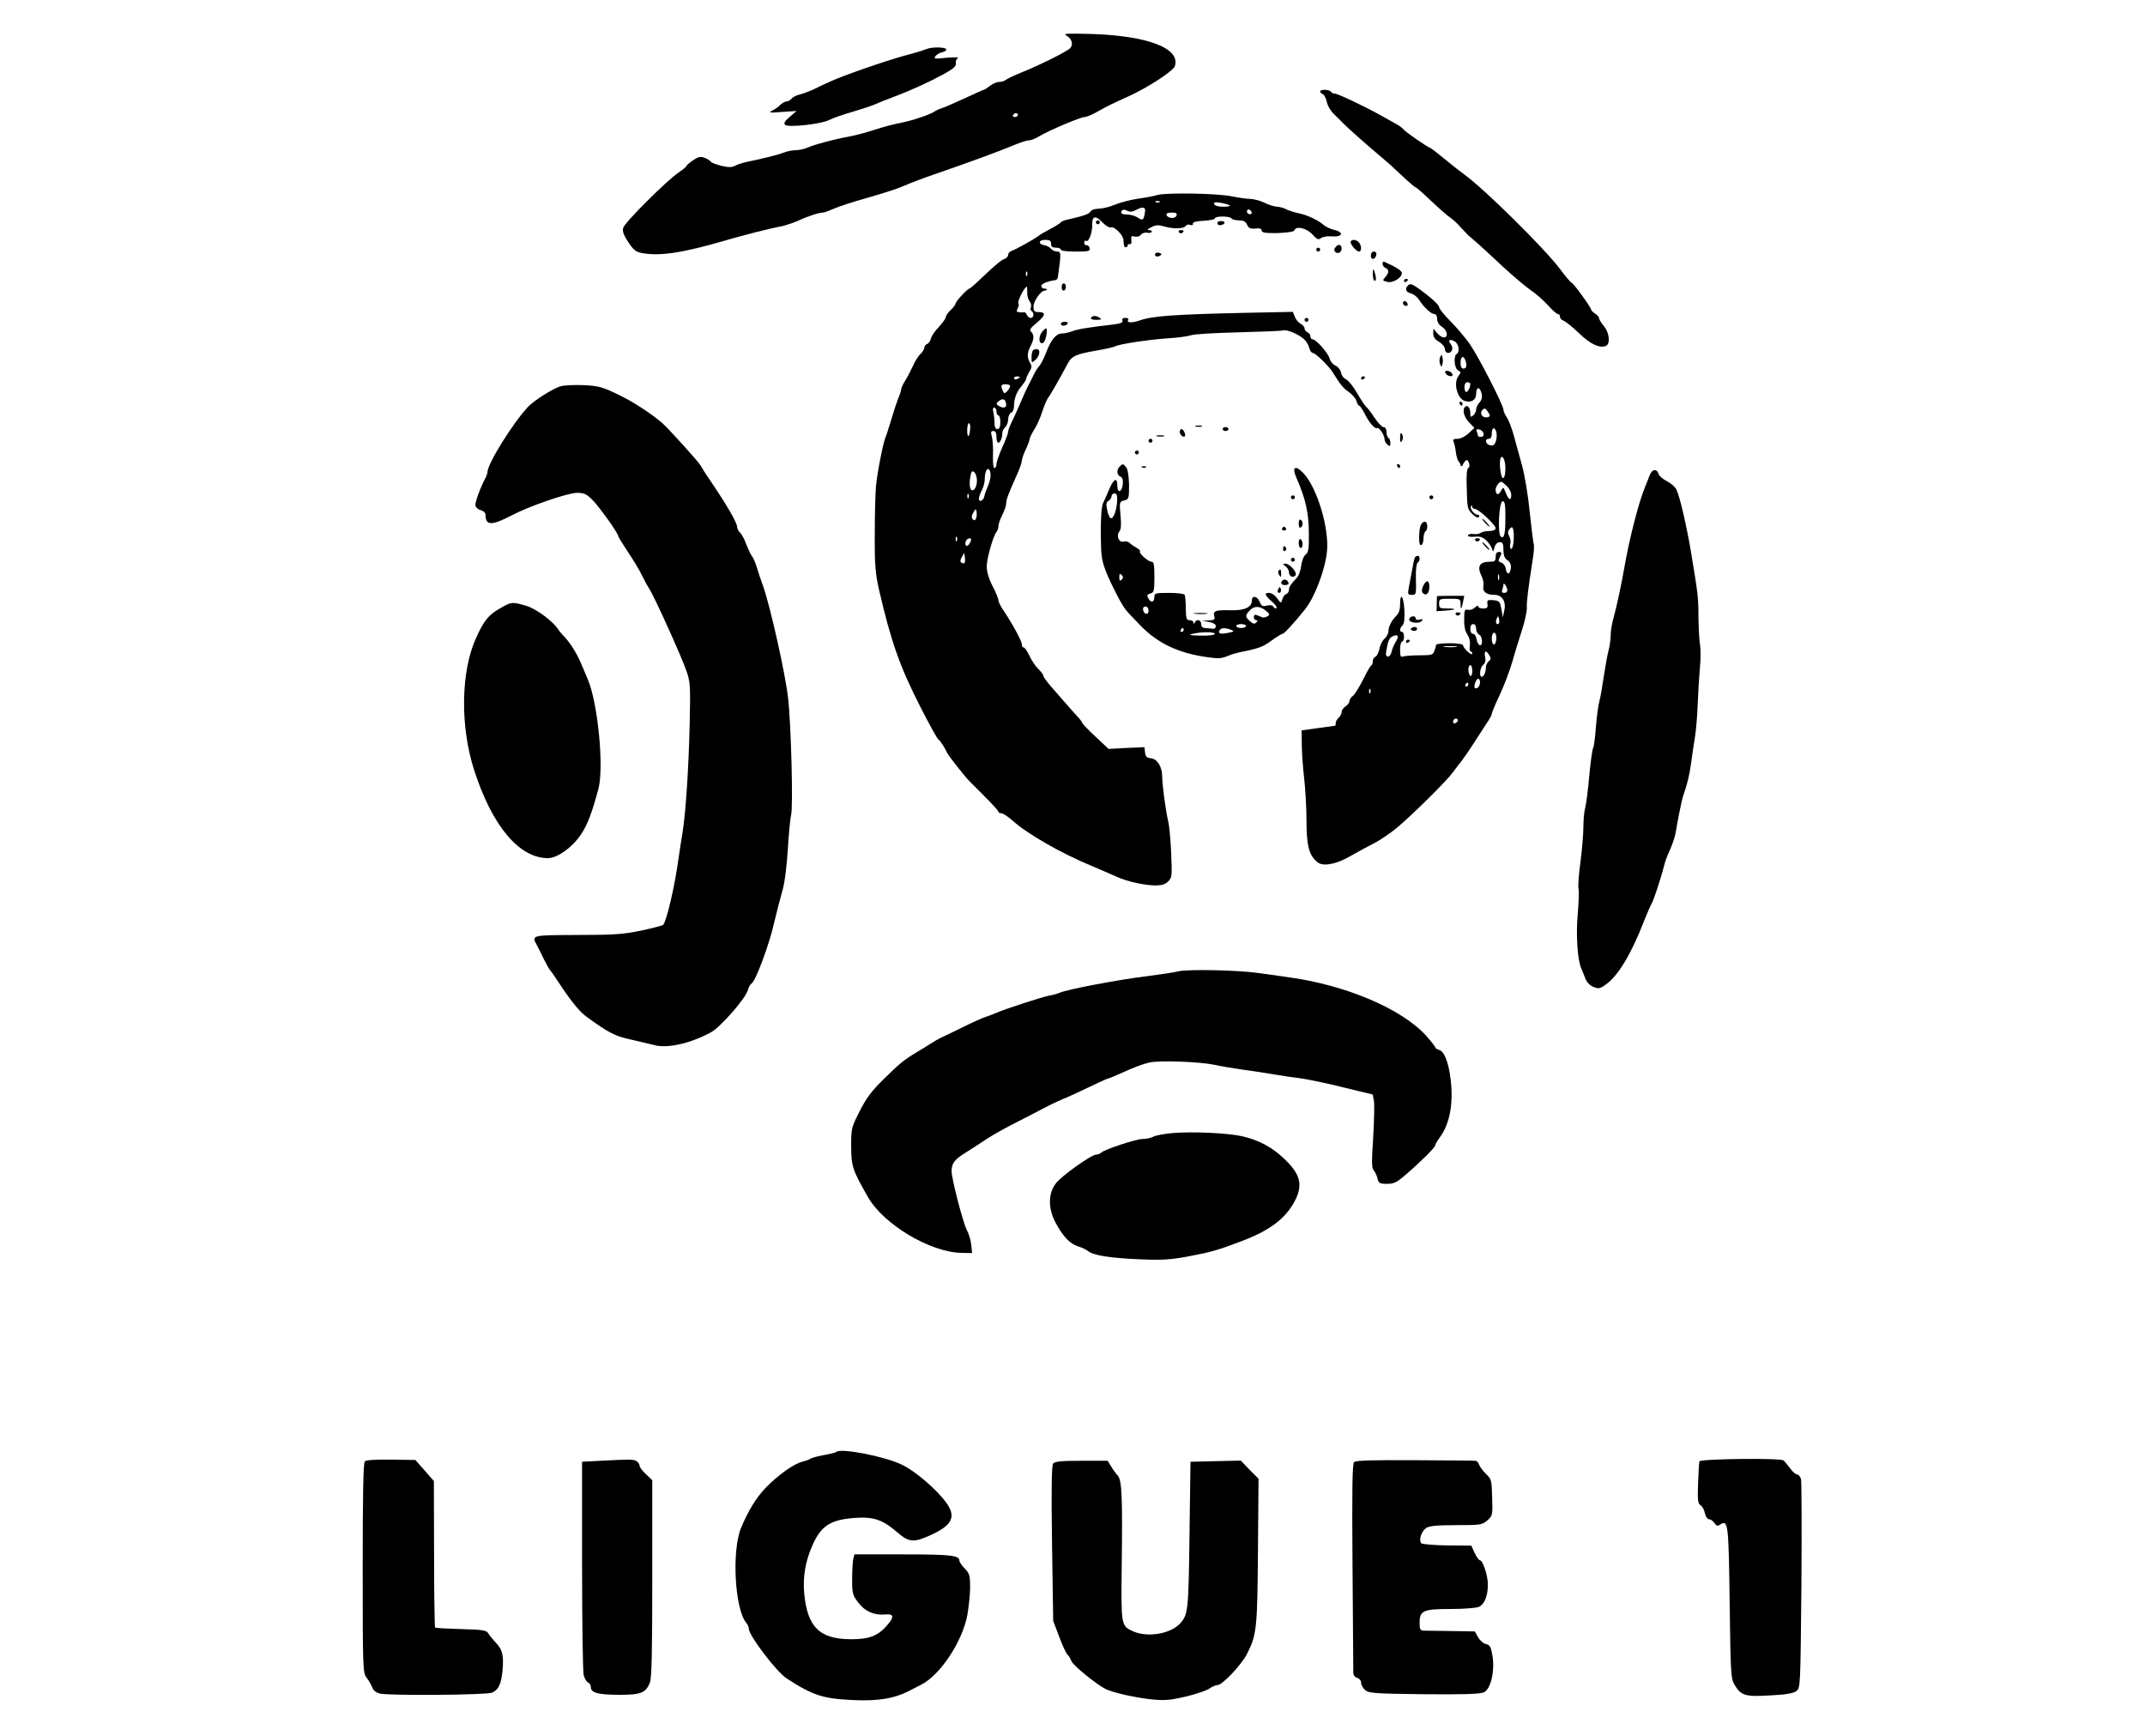 <?xml version="1.0" standalone="no"?>
<!DOCTYPE svg PUBLIC "-//W3C//DTD SVG 20010904//EN"
 "http://www.w3.org/TR/2001/REC-SVG-20010904/DTD/svg10.dtd">
<svg version="1.0" xmlns="http://www.w3.org/2000/svg"
 width="1100pt" height="890pt" viewBox="0 0 1100 890"
 preserveAspectRatio="xMidYMid meet">
<g transform="translate(0,890) scale(0.1,-0.1)"
fill="#000000" stroke="none">
<path d="M5467 8719 c28 -15 39 -45 22 -65 -13 -16 -154 -87 -259 -129 -36
-15 -69 -31 -74 -36 -6 -5 -20 -9 -32 -9 -12 0 -33 -9 -47 -20 -14 -11 -28
-20 -31 -20 -3 0 -47 -20 -99 -44 -52 -24 -105 -47 -118 -51 -13 -4 -28 -11
-34 -15 -20 -16 -121 -50 -177 -60 -32 -6 -93 -22 -135 -36 -43 -14 -100 -29
-128 -34 -73 -13 -175 -40 -212 -56 -17 -8 -45 -14 -61 -14 -17 0 -43 -5 -59
-11 -29 -12 -118 -34 -188 -48 -22 -4 -50 -13 -63 -20 -19 -10 -34 -10 -73 -1
-27 7 -52 16 -55 22 -3 5 -17 14 -31 19 -21 8 -33 5 -59 -13 -19 -13 -34 -26
-34 -29 0 -4 -19 -19 -42 -35 -60 -41 -274 -254 -282 -282 -5 -16 1 -36 25
-72 26 -40 39 -51 68 -57 96 -18 212 0 441 67 82 24 222 60 275 69 22 5 60 17
85 28 51 24 110 43 130 43 7 0 31 9 54 19 23 11 100 36 171 56 72 20 156 47
188 61 32 14 102 41 155 59 164 56 344 122 407 149 33 14 69 26 80 26 11 0 35
9 54 21 47 29 213 99 233 99 10 0 39 12 65 27 69 38 70 38 158 78 100 45 232
131 240 156 30 92 -142 157 -435 165 -114 3 -140 2 -123 -7z m-247 -409 c0 -5
-7 -10 -16 -10 -8 0 -12 5 -9 10 3 6 10 10 16 10 5 0 9 -4 9 -10z"/>
<path d="M4750 8648 c-14 -6 -63 -21 -110 -33 -90 -24 -321 -104 -380 -132
-19 -8 -57 -26 -83 -39 -26 -12 -61 -25 -77 -29 -16 -3 -34 -13 -41 -21 -6 -8
-18 -14 -25 -14 -8 0 -22 -8 -32 -17 -9 -10 -28 -24 -42 -30 -21 -11 -14 -12
50 -7 l75 5 -35 -30 c-26 -22 -32 -33 -24 -41 15 -15 184 3 227 25 18 9 70 28
117 41 47 14 99 31 115 38 17 8 62 26 100 40 92 35 175 73 255 116 49 27 64
41 62 54 -2 11 2 23 10 28 7 5 -16 5 -57 2 -63 -7 -69 -6 -57 9 8 9 22 17 33
19 11 2 21 8 22 13 3 14 -73 16 -103 3z"/>
<path d="M6770 8431 c0 -5 6 -11 14 -14 7 -3 16 -21 20 -39 4 -20 20 -48 39
-65 17 -17 37 -37 43 -43 28 -29 111 -102 217 -192 15 -12 55 -49 88 -80 34
-32 64 -58 68 -58 4 0 40 -32 81 -71 41 -39 86 -78 100 -87 14 -10 36 -30 49
-46 14 -15 32 -34 40 -42 9 -8 32 -28 51 -44 19 -17 77 -70 128 -118 52 -48
116 -102 142 -120 27 -18 66 -53 88 -77 22 -25 45 -45 51 -45 6 0 11 -6 11
-14 0 -8 8 -17 18 -20 10 -4 46 -32 80 -65 60 -57 104 -77 137 -65 24 10 19
68 -10 102 -14 17 -25 35 -25 41 0 6 -9 16 -20 23 -11 7 -20 16 -20 20 0 11
-92 138 -100 138 -4 0 -31 32 -61 72 -79 105 -390 412 -488 482 -17 12 -60 46
-98 77 -37 31 -72 58 -78 60 -20 8 -130 84 -138 96 -4 6 -20 18 -35 26 -15 8
-52 29 -82 46 -86 48 -220 111 -235 111 -8 0 -17 5 -20 10 -8 12 -55 13 -55 1z"/>
<path d="M5935 7900 c-16 -5 -62 -14 -101 -19 -39 -6 -92 -20 -118 -31 -26
-11 -63 -20 -81 -20 -19 0 -38 -6 -42 -14 -7 -13 -34 -23 -123 -43 -14 -3 -27
-9 -30 -13 -3 -5 -27 -20 -54 -34 -27 -14 -54 -30 -61 -36 -17 -14 -117 -70
-137 -76 -10 -4 -18 -13 -18 -20 0 -8 -8 -17 -17 -21 -20 -7 -44 -27 -122
-101 -30 -29 -57 -52 -60 -52 -10 0 -71 -67 -71 -77 0 -5 -11 -20 -25 -33 -14
-13 -25 -29 -25 -36 0 -7 -16 -29 -35 -50 -20 -20 -38 -47 -41 -60 -3 -12 -12
-25 -20 -28 -8 -3 -14 -12 -14 -19 0 -8 -9 -22 -19 -31 -11 -10 -29 -38 -40
-64 -12 -26 -30 -60 -41 -77 -10 -16 -19 -36 -19 -43 -1 -8 -7 -28 -15 -45 -7
-18 -23 -66 -35 -107 -12 -41 -26 -84 -31 -95 -12 -30 -42 -182 -48 -250 -3
-33 -6 -143 -6 -245 -1 -158 3 -199 22 -285 62 -267 106 -392 212 -600 45 -88
86 -163 92 -166 9 -6 28 -34 45 -69 7 -15 94 -126 114 -145 95 -94 149 -150
149 -157 0 -4 7 -8 15 -8 9 0 34 -17 58 -38 76 -68 248 -167 403 -231 54 -23
115 -49 134 -58 51 -23 138 -42 193 -43 35 0 52 5 68 21 19 19 20 28 15 145
-3 69 -10 142 -15 162 -12 47 -31 187 -31 230 0 50 -25 90 -57 94 -22 2 -29 9
-31 30 l-3 27 -92 -4 -92 -5 -67 63 c-38 35 -68 67 -68 70 0 4 -8 15 -17 25
-10 10 -37 41 -61 68 -23 27 -61 69 -82 94 -22 25 -40 50 -40 56 0 6 -12 21
-26 35 -14 13 -34 43 -45 67 -11 23 -24 42 -29 42 -6 0 -10 7 -10 16 0 17 -45
100 -90 168 -17 24 -30 50 -30 58 0 8 -13 41 -30 73 -19 37 -30 74 -30 100 0
41 34 161 51 179 5 6 9 18 9 28 0 11 9 36 20 58 11 22 20 48 20 59 0 20 11 49
56 149 13 29 24 60 24 70 1 9 9 35 20 57 11 22 19 46 20 53 0 7 11 29 24 50
13 20 32 62 41 92 10 30 23 61 29 69 10 12 62 102 102 178 21 38 43 48 150 66
45 8 86 17 92 21 19 11 166 34 266 41 54 3 110 11 124 16 14 6 123 12 241 15
119 3 223 7 232 10 19 5 75 -18 105 -44 11 -9 24 -30 28 -45 3 -15 12 -27 19
-27 13 0 83 -68 102 -100 40 -64 53 -80 82 -100 18 -13 36 -33 39 -46 4 -13 9
-24 14 -24 4 0 15 -17 26 -37 23 -47 54 -84 65 -78 10 7 39 -35 39 -56 0 -9 7
-22 15 -29 13 -10 15 -9 15 8 0 12 -4 24 -10 27 -5 3 -10 17 -10 31 0 14 -6
24 -15 24 -8 0 -28 21 -46 48 -17 26 -37 52 -44 57 -6 6 -27 37 -46 70 -19 33
-44 64 -56 70 -12 5 -24 20 -26 35 -3 14 -16 30 -28 35 -13 6 -26 21 -30 35
-7 29 -70 100 -87 100 -7 0 -12 7 -12 15 0 9 -7 18 -15 21 -8 4 -15 12 -15 20
0 7 -9 18 -20 24 -12 6 -25 22 -30 36 l-10 25 -242 -5 c-362 -8 -479 -16 -543
-39 -41 -14 -70 -13 -59 4 3 5 -4 9 -15 9 -13 0 -19 -5 -15 -14 4 -10 -9 -15
-48 -20 -122 -14 -185 -24 -211 -35 -16 -6 -39 -11 -52 -11 -29 0 -56 -33 -80
-97 -10 -26 -25 -57 -34 -68 -10 -11 -23 -31 -29 -45 -7 -14 -16 -32 -20 -40
-5 -8 -17 -33 -27 -55 -27 -63 -56 -128 -71 -158 -8 -16 -14 -34 -14 -41 0 -7
-13 -43 -30 -79 -16 -37 -30 -76 -30 -87 0 -11 -5 -20 -10 -20 -6 0 -9 25 -8
63 2 34 -1 77 -5 95 -7 26 -6 32 7 32 11 0 16 -9 16 -30 0 -16 4 -30 9 -30 11
0 21 25 21 50 0 9 7 23 15 30 8 7 15 25 15 40 0 16 7 30 15 34 9 3 15 18 15
35 0 38 14 74 41 104 11 14 21 29 21 34 0 4 7 20 16 36 14 22 14 31 4 47 -16
26 -15 52 3 86 18 35 19 56 3 73 -11 10 -4 19 30 47 45 38 47 54 6 54 -20 0
-24 5 -24 30 0 26 39 81 56 79 3 0 8 2 11 5 4 3 -1 6 -10 6 -10 0 -17 6 -17
14 0 11 34 25 74 30 5 1 10 8 11 16 17 121 17 130 -3 130 -11 0 -25 6 -32 14
-6 8 -21 16 -32 18 -35 5 -34 28 1 28 24 0 31 -4 31 -20 0 -15 7 -20 25 -20
14 0 25 -4 25 -10 0 -6 32 -10 76 -10 67 0 75 2 72 18 -2 9 -10 16 -16 15 -7
-2 -12 4 -12 13 0 8 5 12 10 9 13 -8 32 42 31 82 -1 46 16 50 51 14 17 -18 37
-30 45 -27 17 7 63 -39 64 -64 3 -36 4 -40 14 -37 6 1 9 5 8 10 -2 4 3 6 10 5
7 -2 11 6 9 21 -3 20 0 23 17 18 11 -3 26 1 32 10 7 8 21 12 31 10 10 -3 21
-1 24 4 3 5 -3 9 -13 9 -13 0 -10 5 11 15 23 12 36 13 70 3 47 -13 98 -11 107
4 4 6 14 8 23 5 9 -4 15 -1 13 6 -1 8 17 13 56 15 31 2 57 7 57 12 0 13 77 13
85 0 3 -5 21 -10 38 -10 24 0 35 -6 42 -22 8 -18 17 -22 43 -20 22 3 32 -1 32
-10 0 -11 18 -14 82 -13 51 2 84 7 86 14 8 24 62 12 92 -21 24 -26 31 -29 44
-19 9 7 33 11 58 9 54 -4 61 22 10 33 -18 4 -43 16 -55 26 -28 25 -85 51 -129
60 -18 3 -45 12 -60 19 -15 8 -37 14 -50 14 -13 1 -41 9 -63 20 -22 11 -54 19
-72 20 -17 0 -60 6 -95 13 -73 16 -339 20 -383 7z m12 -36 c-3 -3 -12 -4 -19
-1 -8 3 -5 6 6 6 11 1 17 -2 13 -5z m360 -18 c4 -3 -12 -6 -34 -6 -25 0 -43 5
-46 13 -4 11 3 12 34 7 22 -4 43 -10 46 -14z m-435 -32 c-7 -44 -11 -47 -37
-30 -13 9 -38 16 -55 16 -16 0 -30 4 -30 8 0 17 13 21 31 11 14 -7 27 -5 46 5
34 18 49 15 45 -10z m545 -10 c-9 -9 -28 6 -21 18 4 6 10 6 17 -1 6 -6 8 -13
4 -17z m-384 -10 c-6 -17 -44 -15 -51 4 -2 8 7 12 27 12 23 0 29 -4 24 -16z
m-766 -306 c-3 -8 -6 -5 -6 6 -1 11 2 17 5 13 3 -3 4 -12 1 -19z m1 -88 c-1
-16 5 -36 12 -45 7 -8 10 -21 7 -30 -4 -8 -2 -17 3 -20 15 -9 12 -35 -4 -35
-8 0 -16 7 -20 15 -3 8 -9 15 -13 14 -4 -1 -16 -1 -26 0 -14 1 -16 5 -8 20 6
10 7 21 4 25 -8 8 31 86 43 86 1 0 2 -13 2 -30z m-38 -434 c0 -2 -7 -6 -15
-10 -8 -3 -15 -1 -15 4 0 6 7 10 15 10 8 0 15 -2 15 -4z m-50 -44 c0 -15 -27
-45 -32 -36 -18 33 -17 44 7 44 14 0 25 -4 25 -8z m-20 -99 c0 -15 -19 -17
-40 -3 -13 9 -12 12 4 25 21 16 35 6 36 -22z m-50 -33 c0 -11 5 -20 10 -20 6
0 10 -16 10 -35 0 -24 -5 -35 -15 -35 -10 0 -15 10 -15 33 0 17 -3 42 -6 55
-4 13 -2 22 5 22 6 0 11 -9 11 -20z m-135 -90 c-3 -44 -15 -49 -15 -7 0 21 4
37 9 37 5 0 8 -14 6 -30z m105 -237 c0 -14 -6 -39 -14 -56 -8 -18 -16 -41 -18
-51 -4 -23 -28 -34 -28 -13 0 8 7 28 15 43 8 16 15 41 15 56 0 35 10 59 21 52
5 -3 9 -17 9 -31z m-70 -28 c0 -40 -25 -66 -35 -36 -3 11 -3 36 1 56 5 29 9
33 20 24 8 -6 14 -26 14 -44z m-43 -87 c-3 -8 -6 -5 -6 6 -1 11 2 17 5 13 3
-3 4 -12 1 -19z m39 -105 c-5 -12 -10 -13 -17 -6 -8 8 -7 18 2 34 12 21 14 22
17 6 2 -10 1 -25 -2 -34z m-99 -115 c-3 -8 -6 -5 -6 6 -1 11 2 17 5 13 3 -3 4
-12 1 -19z m73 5 c0 -5 -4 -15 -10 -23 -11 -18 -25 -7 -17 15 6 15 27 21 27 8z
m-34 -120 c-2 -3 -9 -2 -15 2 -8 4 -7 13 1 28 l13 22 3 -23 c2 -13 1 -26 -2
-29z"/>
<path d="M5620 7760 c0 -5 5 -10 10 -10 6 0 10 5 10 10 0 6 -4 10 -10 10 -5 0
-10 -4 -10 -10z"/>
<path d="M6245 7762 c-2 -3 -2 -8 1 -13 5 -9 34 -1 34 10 0 8 -27 10 -35 3z"/>
<path d="M6045 7710 c4 -6 11 -8 16 -5 14 9 11 15 -7 15 -8 0 -12 -5 -9 -10z"/>
<path d="M6927 7662 c-7 -9 28 -52 42 -52 15 0 14 33 -1 48 -14 14 -34 16 -41
4z"/>
<path d="M6850 7634 c-9 -10 -10 -18 -2 -26 12 -12 32 -2 32 17 0 21 -16 26
-30 9z"/>
<path d="M6750 7620 c0 -5 5 -10 10 -10 6 0 10 5 10 10 0 6 -4 10 -10 10 -5 0
-10 -4 -10 -10z"/>
<path d="M5925 7600 c-8 -13 9 -20 24 -11 10 6 9 10 -3 14 -8 3 -18 2 -21 -3z"/>
<path d="M7030 7589 c0 -24 23 -21 28 4 2 10 -3 17 -12 17 -10 0 -16 -9 -16
-21z"/>
<path d="M7090 7547 c0 -8 7 -17 15 -21 19 -7 19 -25 -1 -47 -15 -17 -15 -18
9 -24 29 -8 76 20 76 45 0 12 -31 32 -91 58 -5 2 -8 -3 -8 -11z"/>
<path d="M7040 7492 c0 -18 5 -32 10 -32 6 0 8 11 4 28 -10 39 -14 40 -14 4z"/>
<path d="M7200 7459 c0 -5 5 -7 10 -4 6 3 10 8 10 11 0 2 -4 4 -10 4 -5 0 -10
-5 -10 -11z"/>
<path d="M5448 7443 c-7 -14 -3 -33 6 -33 12 -1 17 28 6 35 -5 3 -10 2 -12 -2z"/>
<path d="M7222 7438 c-19 -19 -14 -35 13 -42 14 -4 33 -18 42 -33 26 -40 62
-73 78 -73 9 0 15 -10 15 -25 0 -15 9 -31 25 -41 28 -18 34 -54 9 -54 -9 0
-24 10 -35 23 l-18 22 -1 -25 c0 -18 9 -31 30 -43 17 -10 30 -27 30 -38 0 -22
28 -26 36 -4 4 8 1 22 -6 30 -17 21 -6 29 19 15 22 -11 29 -54 11 -65 -17 -11
-12 -73 7 -84 16 -8 16 -11 3 -28 -28 -34 -8 -116 32 -129 33 -10 58 5 58 37
0 31 14 39 24 13 10 -25 7 -44 -9 -60 -8 -9 -15 -24 -15 -33 0 -10 -7 -24 -15
-31 -13 -11 -15 -8 -15 13 0 29 -18 46 -30 27 -11 -18 0 -52 27 -79 l24 -25
-30 -28 c-17 -16 -41 -28 -57 -28 -21 0 -25 -3 -19 -17 4 -10 9 -33 11 -52 2
-18 8 -38 13 -45 5 -6 10 -14 10 -18 1 -5 3 -8 6 -8 3 0 6 3 7 8 1 4 7 12 12
18 8 9 13 6 19 -9 5 -12 3 -23 -4 -27 -7 -5 -10 -42 -7 -109 2 -95 4 -103 29
-127 17 -16 29 -22 33 -15 4 6 2 11 -4 11 -18 0 -42 29 -37 43 4 9 6 9 6 0 1
-7 8 -13 16 -13 18 0 105 -82 105 -98 0 -7 -10 -13 -22 -14 -37 -2 -42 -3 -56
-11 -7 -5 -23 -7 -37 -5 -13 2 -25 -1 -27 -7 -2 -6 13 -9 34 -7 29 3 43 -2 62
-21 13 -13 26 -33 28 -43 4 -16 6 -14 12 9 5 17 15 27 27 27 15 0 19 -7 19
-39 0 -29 6 -44 21 -54 14 -10 19 -23 17 -41 -4 -34 -22 -35 -26 -2 -2 14 -12
28 -23 31 -15 5 -17 10 -9 25 13 25 13 30 -5 30 -9 0 -15 -9 -15 -25 0 -21 -5
-25 -27 -25 -56 0 -70 -24 -45 -74 8 -16 12 -39 9 -53 -5 -27 16 -43 56 -43
39 0 61 -32 52 -77 l-8 -38 -7 38 c-8 45 -10 47 -46 50 -25 2 -29 -1 -26 -20
3 -19 -2 -23 -22 -23 -14 0 -26 5 -26 11 0 6 -7 3 -16 -6 -10 -9 -25 -14 -35
-12 -15 4 -19 -1 -20 -26 -2 -55 2 -80 18 -104 9 -13 13 -36 11 -53 -3 -16 -1
-30 4 -30 4 0 8 -5 8 -12 0 -6 -11 -1 -25 12 -13 12 -23 27 -22 32 1 5 -29 10
-68 10 -38 0 -70 -4 -70 -8 -1 -5 -4 -19 -9 -31 -7 -21 -14 -23 -76 -23 -38 0
-75 -3 -84 -6 -13 -5 -16 2 -16 35 0 23 5 41 10 41 6 0 10 11 10 25 0 14 -4
25 -10 25 -14 0 -13 19 3 34 8 8 11 35 9 79 -4 71 -22 94 -22 27 0 -25 -7 -46
-19 -57 -24 -23 -41 -57 -41 -81 0 -10 -9 -27 -20 -37 -11 -10 -23 -33 -26
-52 -4 -19 -13 -37 -20 -40 -8 -3 -14 -13 -14 -23 0 -10 -3 -20 -8 -22 -4 -1
-23 -34 -42 -73 -19 -38 -43 -76 -52 -83 -10 -7 -18 -20 -18 -27 0 -8 -9 -20
-20 -27 -11 -7 -20 -20 -20 -29 0 -9 -7 -22 -15 -29 -8 -7 -15 -19 -15 -26 0
-8 -1 -14 -2 -15 -2 0 -41 -6 -88 -12 l-85 -12 1 -75 c0 -41 6 -118 12 -170 6
-52 12 -150 12 -218 0 -127 13 -177 55 -212 28 -24 93 -13 164 27 36 21 92 51
125 68 32 16 86 53 119 80 79 66 256 241 287 284 14 19 34 46 46 60 11 14 38
53 59 86 21 33 51 79 66 102 16 23 29 46 29 52 0 6 18 50 41 98 23 49 51 124
64 168 12 44 35 117 49 161 15 45 26 97 26 115 -2 32 7 102 30 249 6 35 8 70
6 77 -3 7 -12 82 -21 165 -8 85 -26 193 -40 243 -14 50 -33 120 -43 156 -10
36 -26 76 -35 90 -9 13 -17 30 -17 38 0 23 -127 271 -172 336 -23 33 -68 86
-100 118 -32 32 -58 65 -58 72 0 13 -51 58 -116 103 -23 16 -34 18 -42 10z
m292 -384 c10 -27 7 -44 -9 -44 -10 0 -15 10 -15 30 0 32 14 40 24 14z m26
-123 c0 -17 -12 -41 -21 -41 -5 0 -9 11 -9 25 0 16 6 25 15 25 8 0 15 -4 15
-9z m100 -163 c0 -4 -9 -8 -19 -8 -23 0 -34 23 -18 39 9 9 15 8 24 -6 7 -9 13
-20 13 -25z m31 -131 c-7 -19 -15 -24 -30 -20 -24 6 -29 33 -6 33 9 0 15 9 15
23 0 34 13 42 23 14 4 -13 3 -35 -2 -50z m-63 40 c2 -10 -3 -17 -12 -17 -9 0
-16 2 -16 4 0 2 -3 12 -6 21 -5 13 -2 16 12 13 10 -2 20 -11 22 -21z m112
-177 c0 -59 -17 -70 -25 -17 -8 54 0 91 15 67 6 -8 10 -31 10 -50z m7 -92 c13
-12 23 -32 23 -45 0 -33 -13 -28 -28 10 -13 32 -13 32 -25 9 -14 -24 -27 -20
-27 8 0 15 18 40 29 40 3 0 15 -10 28 -22z m-7 -157 c0 -89 -6 -116 -24 -102
-17 14 -9 181 10 181 11 0 14 -17 14 -79z m42 -126 c-2 -25 -8 -42 -13 -39 -6
3 -7 14 -4 24 3 11 1 29 -5 40 -9 16 -8 25 1 37 12 13 14 13 19 -1 3 -9 4 -36
2 -61z m-75 -197 c-3 -7 -5 -2 -5 12 0 14 2 19 5 13 2 -7 2 -19 0 -25z m43
-55 c0 -7 -7 -13 -16 -13 -11 0 -14 5 -10 16 3 9 6 21 6 27 0 16 20 -14 20
-30z m-44 -170 c-11 -11 -19 6 -11 24 8 17 8 17 12 0 3 -10 2 -21 -1 -24z
m-116 -27 c0 -13 7 -26 15 -30 18 -7 21 -60 3 -54 -7 3 -14 17 -16 31 -2 15
-10 27 -18 27 -8 0 -14 10 -14 25 0 16 6 25 15 25 9 0 15 -9 15 -24z m102 -62
c-2 -13 -8 -21 -13 -18 -11 6 -12 48 -2 57 11 12 20 -12 15 -39z m-515 -6 c-8
-13 -18 -36 -21 -51 -7 -31 -33 -32 -28 -1 10 60 16 73 35 82 27 12 33 0 14
-30z m311 -25 c-15 -2 -42 -2 -60 0 -18 2 -6 4 27 4 33 0 48 -2 33 -4z m169
-42 c10 -15 9 -22 -2 -31 -8 -7 -15 -21 -15 -30 0 -25 -10 -50 -21 -50 -15 0
-10 47 7 61 11 9 14 22 10 41 -6 32 4 37 21 9z m-87 -82 c0 -17 -4 -28 -10
-24 -5 3 -10 17 -10 31 0 13 5 24 10 24 6 0 10 -14 10 -31z m40 -58 c0 -20
-17 -37 -27 -28 -7 8 7 47 18 47 5 0 9 -9 9 -19z m-60 -11 c0 -5 -5 -10 -11
-10 -5 0 -7 5 -4 10 3 6 8 10 11 10 2 0 4 -4 4 -10z m-503 -42 c-3 -8 -6 -5
-6 6 -1 11 2 17 5 13 3 -3 4 -12 1 -19z m444 -151 c-13 -13 -26 -3 -16 12 3 6
11 8 17 5 6 -4 6 -10 -1 -17z"/>
<path d="M7196 7352 c-3 -6 -1 -14 5 -17 15 -10 25 3 12 16 -7 7 -13 7 -17 1z"/>
<path d="M5595 7270 c-4 -6 7 -10 27 -10 25 0 29 3 18 10 -19 13 -37 13 -45 0z"/>
<path d="M6690 7260 c0 -5 5 -10 10 -10 6 0 10 5 10 10 0 6 -4 10 -10 10 -5 0
-10 -4 -10 -10z"/>
<path d="M5440 7240 c0 -5 6 -10 14 -10 8 0 18 5 21 10 3 6 -3 10 -14 10 -12
0 -21 -4 -21 -10z"/>
<path d="M5347 7202 c-21 -23 -22 -62 -3 -62 8 0 17 15 21 36 8 44 3 50 -18
26z"/>
<path d="M5297 7103 c-4 -3 -7 -20 -7 -36 0 -29 0 -30 20 -12 23 20 27 55 7
55 -8 0 -17 -3 -20 -7z"/>
<path d="M7385 7068 c-4 -10 -4 -26 0 -35 8 -17 8 -17 12 0 3 9 3 25 0 35 -4
16 -4 16 -12 0z"/>
<path d="M7412 6988 c3 -7 13 -15 22 -16 12 -3 17 1 14 10 -3 7 -13 15 -22 16
-12 3 -17 -1 -14 -10z"/>
<path d="M6980 6959 c0 -5 5 -7 10 -4 6 3 10 8 10 11 0 2 -4 4 -10 4 -5 0 -10
-5 -10 -11z"/>
<path d="M2877 6920 c-38 -10 -137 -72 -169 -106 -78 -83 -208 -292 -208 -334
0 -5 -4 -18 -9 -28 -27 -50 -56 -129 -53 -144 2 -10 14 -21 28 -24 14 -4 24
-13 24 -24 0 -56 32 -56 135 -2 90 47 284 114 333 115 35 0 49 -5 78 -34 34
-33 134 -172 134 -187 0 -4 23 -41 50 -82 28 -41 60 -95 72 -120 12 -25 29
-56 38 -70 24 -35 163 -342 189 -417 21 -58 22 -76 18 -270 -5 -225 -20 -460
-37 -563 -6 -36 -15 -94 -20 -130 -19 -141 -61 -321 -79 -342 -4 -4 -54 -17
-111 -29 -89 -19 -138 -23 -327 -23 -241 -1 -238 0 -209 -54 8 -15 24 -46 35
-70 12 -24 26 -49 31 -55 6 -7 24 -32 40 -57 66 -101 110 -155 146 -182 117
-85 148 -101 233 -119 47 -11 101 -24 118 -28 67 -18 188 10 291 67 49 28 177
174 187 215 4 15 13 31 20 35 20 12 90 199 114 307 13 55 32 128 42 163 12 39
23 120 29 215 5 84 13 164 17 179 11 38 0 470 -16 603 -14 123 -91 465 -126
565 -13 36 -29 83 -35 105 -7 22 -18 47 -25 55 -6 8 -19 36 -29 62 -9 25 -24
52 -32 58 -7 7 -14 20 -14 29 -1 23 -53 112 -139 239 -20 28 -41 62 -48 75
-10 19 -168 193 -198 219 -60 50 -143 105 -221 143 -84 41 -104 46 -177 50
-45 2 -99 0 -120 -5z"/>
<path d="M7485 6830 c3 -5 8 -10 11 -10 2 0 4 5 4 10 0 6 -5 10 -11 10 -5 0
-7 -4 -4 -10z"/>
<path d="M6133 6713 c9 -2 23 -2 30 0 6 3 -1 5 -18 5 -16 0 -22 -2 -12 -5z"/>
<path d="M6270 6700 c0 -5 7 -10 15 -10 8 0 15 5 15 10 0 6 -7 10 -15 10 -8 0
-15 -4 -15 -10z"/>
<path d="M6050 6686 c0 -15 18 -31 26 -23 7 7 -7 37 -17 37 -5 0 -9 -6 -9 -14z"/>
<path d="M7180 6653 c0 -21 3 -24 9 -14 5 8 7 20 4 28 -8 21 -13 15 -13 -14z"/>
<path d="M5933 6663 c9 -2 25 -2 35 0 9 3 1 5 -18 5 -19 0 -27 -2 -17 -5z"/>
<path d="M5890 6640 c0 -5 5 -10 10 -10 6 0 10 5 10 10 0 6 -4 10 -10 10 -5 0
-10 -4 -10 -10z"/>
<path d="M5820 6580 c0 -5 5 -10 10 -10 6 0 10 5 10 10 0 6 -4 10 -10 10 -5 0
-10 -4 -10 -10z"/>
<path d="M5742 6508 c-17 -17 -15 -45 4 -52 10 -4 14 -16 12 -38 -4 -42 -28
-50 -28 -9 0 45 -18 38 -41 -16 -11 -27 -26 -59 -32 -72 -8 -15 -12 -73 -12
-155 1 -119 4 -137 28 -200 27 -66 77 -164 101 -194 6 -8 40 -44 76 -81 89
-91 196 -141 344 -161 58 -8 70 -7 111 10 11 5 34 11 50 15 100 20 122 28 165
60 26 19 52 35 57 35 8 0 59 55 115 125 51 64 103 202 113 297 12 119 -50 326
-120 401 -44 46 -62 33 -35 -27 45 -102 62 -178 62 -278 1 -82 -2 -101 -16
-111 -10 -7 -20 -32 -23 -57 -3 -25 -13 -53 -22 -62 -32 -34 -41 -47 -41 -63
0 -9 -6 -18 -14 -21 -8 -3 -17 -15 -20 -27 -6 -22 -7 -22 -27 6 -11 15 -29 27
-40 27 -27 0 -24 -11 12 -43 18 -15 29 -31 25 -35 -4 -3 -11 -1 -15 6 -5 9
-17 11 -34 7 -22 -6 -28 -3 -37 19 -11 29 -40 35 -40 8 0 -36 -37 -53 -109
-51 -78 2 -91 -3 -84 -31 5 -17 0 -20 -28 -21 l-34 -2 35 -6 c22 -4 35 -12 35
-21 0 -8 -6 -15 -12 -14 -7 1 -24 2 -38 3 -18 1 -25 7 -25 21 0 22 -25 28 -33
8 -4 -10 -6 -10 -6 0 -1 6 -10 12 -20 12 -17 0 -19 8 -20 60 0 33 -3 65 -6 70
-3 6 -40 10 -81 10 -67 0 -74 -2 -74 -19 0 -29 -17 -35 -30 -11 -10 18 -8 22
9 27 19 5 21 13 21 84 0 65 -3 79 -15 79 -18 0 -67 45 -59 53 3 3 -5 11 -17
18 -13 7 -29 18 -36 25 -7 7 -21 10 -32 7 -24 -6 -38 31 -20 53 8 10 10 35 5
83 -6 67 -5 69 19 75 24 6 25 10 25 79 -1 44 -6 79 -14 90 -16 20 -18 21 -34
5z m-13 -175 c-2 -48 -19 -95 -33 -90 -6 2 -14 21 -18 42 -7 31 -5 41 7 47 8
5 15 16 15 23 0 8 7 15 15 15 12 0 15 -10 14 -37z m23 -405 c-9 -9 -12 -7 -12
12 0 19 3 21 12 12 9 -9 9 -15 0 -24z m138 -159 c0 -24 -23 -21 -28 4 -2 10 3
17 12 17 10 0 16 -9 16 -21z m600 1 c21 -17 23 -21 10 -30 -8 -5 -21 -8 -27
-5 -7 3 -20 8 -28 11 -10 4 -15 0 -15 -10 0 -9 5 -16 12 -16 9 0 9 -3 0 -12
-9 -9 -16 -7 -32 7 -25 22 -25 30 -2 54 22 25 51 25 82 1z m-100 -80 c0 -5
-11 -10 -25 -10 -14 0 -25 5 -25 10 0 6 11 10 25 10 14 0 25 -4 25 -10z m-320
-20 c0 -5 -5 -10 -11 -10 -5 0 -7 5 -4 10 3 6 8 10 11 10 2 0 4 -4 4 -10z
m245 0 c17 -6 14 -9 -18 -15 -40 -8 -53 -3 -42 14 7 13 31 13 60 1z m-85 -20
c0 -6 -30 -10 -72 -9 -55 1 -66 3 -43 9 45 11 115 11 115 0z"/>
<path d="M7165 6510 c3 -5 8 -10 11 -10 2 0 4 5 4 10 0 6 -5 10 -11 10 -5 0
-7 -4 -4 -10z"/>
<path d="M5858 6503 c7 -3 16 -2 19 1 4 3 -2 6 -13 5 -11 0 -14 -3 -6 -6z"/>
<path d="M8460 6463 c-6 -16 -17 -44 -25 -63 -31 -74 -80 -265 -105 -410 -16
-93 -41 -207 -55 -256 -8 -28 -15 -68 -15 -90 0 -21 -5 -57 -11 -79 -6 -22
-16 -80 -24 -130 -7 -49 -17 -108 -23 -130 -6 -22 -14 -83 -18 -135 -4 -52
-10 -99 -14 -105 -4 -5 -13 -70 -20 -143 -6 -73 -16 -148 -21 -165 -5 -18 -9
-61 -9 -97 0 -36 -7 -117 -15 -180 -9 -63 -13 -125 -10 -137 3 -12 1 -71 -4
-130 -10 -107 -1 -236 18 -278 5 -11 14 -34 21 -52 7 -19 23 -36 41 -43 26
-11 34 -10 64 12 63 44 130 156 195 323 17 43 35 84 39 90 9 10 53 147 66 200
3 16 17 52 30 80 12 27 26 68 29 90 9 57 31 167 38 185 21 60 31 102 40 164 5
39 14 100 20 136 6 36 12 110 14 165 2 55 7 138 11 185 5 47 5 103 1 125 -4
22 -7 85 -8 140 0 100 -2 118 -39 340 -23 134 -56 277 -74 315 -7 14 -29 33
-49 43 -20 10 -40 27 -43 38 -9 28 -34 23 -45 -8z"/>
<path d="M6620 6350 c0 -5 5 -10 10 -10 6 0 10 5 10 10 0 6 -4 10 -10 10 -5 0
-10 -4 -10 -10z"/>
<path d="M7330 6350 c0 -5 5 -10 10 -10 6 0 10 5 10 10 0 6 -4 10 -10 10 -5 0
-10 -4 -10 -10z"/>
<path d="M6660 6215 c0 -15 4 -24 10 -20 6 3 10 12 10 20 0 8 -4 17 -10 20 -6
4 -10 -5 -10 -20z"/>
<path d="M7615 6220 c10 -11 20 -20 23 -20 3 0 -3 9 -13 20 -10 11 -20 20 -23
20 -3 0 3 -9 13 -20z"/>
<path d="M7292 6217 c-11 -13 -16 -45 -14 -90 2 -37 22 -25 22 13 0 16 5 32
10 35 12 8 13 42 1 49 -5 3 -13 0 -19 -7z"/>
<path d="M6575 6190 c-3 -5 1 -10 10 -10 9 0 13 5 10 10 -3 6 -8 10 -10 10 -2
0 -7 -4 -10 -10z"/>
<path d="M6660 6116 c0 -14 5 -26 10 -26 6 0 10 9 10 19 0 11 -4 23 -10 26 -6
4 -10 -5 -10 -19z"/>
<path d="M7565 6130 c4 -6 11 -8 16 -5 14 9 11 15 -7 15 -8 0 -12 -5 -9 -10z"/>
<path d="M7615 6100 c10 -11 20 -20 23 -20 3 0 -3 9 -13 20 -10 11 -20 20 -23
20 -3 0 3 -9 13 -20z"/>
<path d="M6580 6084 c0 -8 5 -12 10 -9 6 4 8 11 5 16 -9 14 -15 11 -15 -7z"/>
<path d="M7256 6042 c-3 -5 -10 -37 -16 -73 -7 -35 -14 -76 -17 -91 -4 -23 -2
-28 16 -28 24 0 24 0 22 92 -1 37 3 69 9 73 13 8 13 35 1 35 -6 0 -12 -4 -15
-8z"/>
<path d="M6620 6030 c0 -5 5 -10 10 -10 6 0 10 5 10 10 0 6 -4 10 -10 10 -5 0
-10 -4 -10 -10z"/>
<path d="M6593 5996 c9 -7 17 -20 17 -29 0 -21 19 -32 33 -18 13 13 -28 61
-52 61 -14 -1 -14 -3 2 -14z"/>
<path d="M6556 5972 c-2 -4 -1 -14 5 -22 7 -12 9 -10 9 8 0 23 -5 28 -14 14z"/>
<path d="M6577 5924 c-13 -13 -7 -24 14 -24 11 0 19 5 17 12 -5 14 -22 21 -31
12z"/>
<path d="M7298 5895 c-8 -18 -8 -29 -1 -36 17 -17 33 -1 33 32 0 36 -16 38
-32 4z"/>
<path d="M6556 5881 c-4 -7 -5 -15 -2 -18 9 -9 19 4 14 18 -4 11 -6 11 -12 0z"/>
<path d="M7369 5843 c0 -2 -1 -20 -1 -40 l-1 -37 44 3 c57 4 64 11 11 11 -38
0 -42 2 -42 25 0 24 3 25 55 25 53 0 55 -1 55 -27 0 -33 5 -28 13 12 l6 30
-70 0 c-38 0 -69 -1 -70 -2z"/>
<path d="M2563 5780 c-58 -33 -82 -63 -122 -152 -78 -172 -82 -453 -9 -678 92
-285 230 -450 378 -450 48 0 125 55 169 121 34 50 57 112 90 235 29 110 -3
438 -54 559 -7 17 -23 55 -36 85 -23 54 -57 107 -90 141 -9 9 -21 23 -25 30
-28 44 -115 108 -166 123 -73 21 -74 21 -135 -14z"/>
<path d="M6128 5753 c18 -2 45 -2 60 0 15 2 0 4 -33 4 -33 0 -45 -2 -27 -4z"/>
<path d="M7465 5750 c4 -6 11 -8 16 -5 14 9 11 15 -7 15 -8 0 -12 -5 -9 -10z"/>
<path d="M7227 5726 c-7 -18 49 -27 64 -10 8 9 5 11 -10 7 -12 -3 -21 -1 -21
6 0 16 -27 14 -33 -3z"/>
<path d="M7241 5681 c-10 -6 -9 -10 3 -14 8 -3 18 -2 21 3 8 13 -9 20 -24 11z"/>
<path d="M7210 5609 c0 -5 5 -7 10 -4 6 3 10 8 10 11 0 2 -4 4 -10 4 -5 0 -10
-5 -10 -11z"/>
<path d="M6045 3920 c-22 -6 -94 -16 -160 -25 -150 -18 -412 -68 -450 -85 -11
-5 -36 -12 -55 -15 -39 -8 -228 -69 -275 -90 -16 -7 -40 -16 -53 -20 -13 -4
-65 -27 -115 -52 -50 -25 -101 -49 -112 -54 -11 -5 -32 -17 -47 -27 -14 -9
-48 -30 -75 -46 -68 -41 -88 -57 -174 -142 -59 -58 -87 -95 -120 -161 -43 -84
-44 -88 -44 -182 1 -102 6 -118 85 -257 79 -141 320 -285 480 -288 l55 -1 -4
40 c-2 22 -11 56 -22 76 -21 41 -79 265 -79 304 0 40 15 60 72 95 29 18 78 50
108 70 30 20 98 58 150 84 52 27 118 60 145 75 28 15 70 35 94 45 24 9 85 37
136 62 50 24 94 44 98 44 4 0 41 16 84 35 42 20 99 41 127 47 56 12 260 4 336
-12 25 -6 90 -17 145 -25 55 -7 129 -19 165 -25 36 -6 94 -15 130 -19 36 -5
134 -25 217 -46 l153 -37 6 -34 c3 -18 1 -102 -4 -186 -8 -122 -8 -156 2 -168
8 -8 16 -27 20 -42 6 -25 11 -28 49 -28 36 0 50 7 97 48 76 65 150 139 150
149 0 5 11 24 25 43 51 70 70 176 53 305 -11 83 -33 136 -59 142 -10 3 -19 9
-19 13 0 4 -21 31 -47 60 -127 139 -413 260 -710 300 -40 6 -108 15 -150 21
-104 15 -358 20 -408 9z"/>
<path d="M6009 3090 c-41 -4 -85 -12 -96 -19 -12 -6 -36 -11 -53 -11 -33 0
-198 -54 -214 -71 -6 -5 -16 -9 -24 -9 -25 0 -175 -107 -206 -146 -42 -53 -42
-130 -2 -205 39 -71 73 -107 116 -120 19 -6 42 -17 50 -24 25 -22 119 -36 265
-42 118 -5 158 -2 255 16 118 23 140 29 272 79 147 56 228 120 274 216 35 76
20 129 -63 207 -60 57 -129 94 -213 113 -77 17 -255 25 -361 16z"/>
<path d="M4288 1455 c-2 -3 -31 -10 -64 -16 -32 -6 -63 -14 -69 -19 -5 -4 -22
-10 -38 -14 -44 -10 -127 -69 -190 -134 -49 -51 -90 -118 -127 -207 -48 -117
-32 -416 27 -486 7 -8 13 -22 13 -30 1 -36 141 -220 194 -255 134 -87 186
-104 341 -111 128 -6 211 8 285 46 19 10 50 26 68 35 97 52 208 221 233 356 7
41 14 105 14 142 0 59 -3 70 -27 95 -16 16 -28 34 -28 41 0 27 -45 32 -288 32
l-250 0 -6 -22 c-3 -13 -6 -59 -6 -104 0 -75 2 -83 32 -122 35 -45 80 -65 139
-60 43 4 46 -13 8 -56 -47 -54 -91 -71 -184 -71 -162 0 -225 62 -241 237 -7
85 6 163 43 246 44 99 92 130 217 139 97 7 142 -9 219 -75 59 -51 84 -53 174
-11 108 50 127 93 75 165 -50 68 -157 160 -225 193 -90 44 -317 88 -339 66z"/>
<path d="M1871 1407 c-8 -8 -11 -171 -11 -548 0 -519 1 -537 20 -561 11 -14
24 -37 29 -50 6 -17 20 -27 41 -32 56 -11 547 -7 573 5 34 15 47 43 54 113 7
79 0 108 -35 144 -15 16 -32 37 -38 47 -9 16 -28 19 -139 22 -71 2 -131 5
-134 8 -2 3 -5 173 -5 378 l-1 373 -47 54 -48 54 -124 2 c-79 1 -128 -2 -135
-9z"/>
<path d="M3080 1410 l-95 -5 0 -530 c0 -291 4 -545 8 -563 5 -18 15 -36 23
-39 8 -3 14 -14 14 -24 0 -29 39 -39 148 -39 109 0 134 10 155 63 9 24 12 155
12 535 l0 502 -32 31 c-18 16 -33 36 -33 44 0 8 -8 19 -17 24 -19 9 -27 9
-183 1z"/>
<path d="M6944 1403 c-9 -10 -11 -131 -8 -535 2 -288 4 -533 4 -544 0 -13 8
-24 20 -27 11 -3 20 -14 20 -25 0 -10 9 -27 20 -37 19 -17 46 -19 303 -22 211
-2 288 1 307 10 35 17 56 108 44 185 -8 48 -13 57 -33 62 -14 3 -32 19 -41 35
l-17 30 -119 2 c-65 1 -129 2 -141 2 -20 1 -23 6 -23 39 0 64 17 72 158 72 69
0 132 5 146 11 29 14 46 55 46 115 0 46 -26 124 -41 124 -5 0 -17 17 -27 38
l-17 37 -123 1 c-68 1 -128 6 -133 11 -15 15 0 61 24 78 16 11 53 15 154 15
125 0 133 1 160 24 27 24 28 26 25 118 -2 88 -4 94 -31 120 -16 15 -32 37 -36
48 -3 11 -12 20 -18 20 -7 1 -147 2 -311 3 -226 1 -303 -1 -312 -10z"/>
<path d="M8715 1407 c-2 -7 -5 -58 -7 -113 -3 -86 -1 -104 13 -112 9 -6 19
-24 22 -41 4 -18 13 -31 22 -31 8 0 20 -9 27 -19 9 -15 15 -17 30 -8 40 26 43
7 48 -401 5 -369 6 -389 26 -422 32 -54 55 -61 183 -53 84 4 118 11 134 23 20
17 20 25 25 539 2 288 1 534 -2 547 -4 13 -13 24 -21 24 -7 0 -24 15 -36 33
-13 17 -28 35 -33 39 -19 13 -427 8 -431 -5z"/>
<path d="M5401 1396 c-8 -10 -10 -120 -6 -410 l6 -397 31 -82 c17 -45 36 -87
43 -92 7 -6 15 -20 19 -31 6 -21 125 -118 175 -144 38 -19 158 -46 243 -54 62
-6 93 -3 169 15 52 12 106 31 121 41 14 10 33 18 42 18 24 0 123 104 151 160
50 98 53 132 56 528 l3 370 -46 46 -45 47 -129 -3 -129 -3 -5 -375 c-5 -387
-7 -409 -48 -454 -52 -56 -176 -75 -251 -36 -50 25 -52 37 -49 300 5 382 2
470 -20 494 -10 11 -26 33 -35 49 l-17 27 -134 0 c-101 0 -136 -3 -145 -14z"/>
</g>
</svg>
